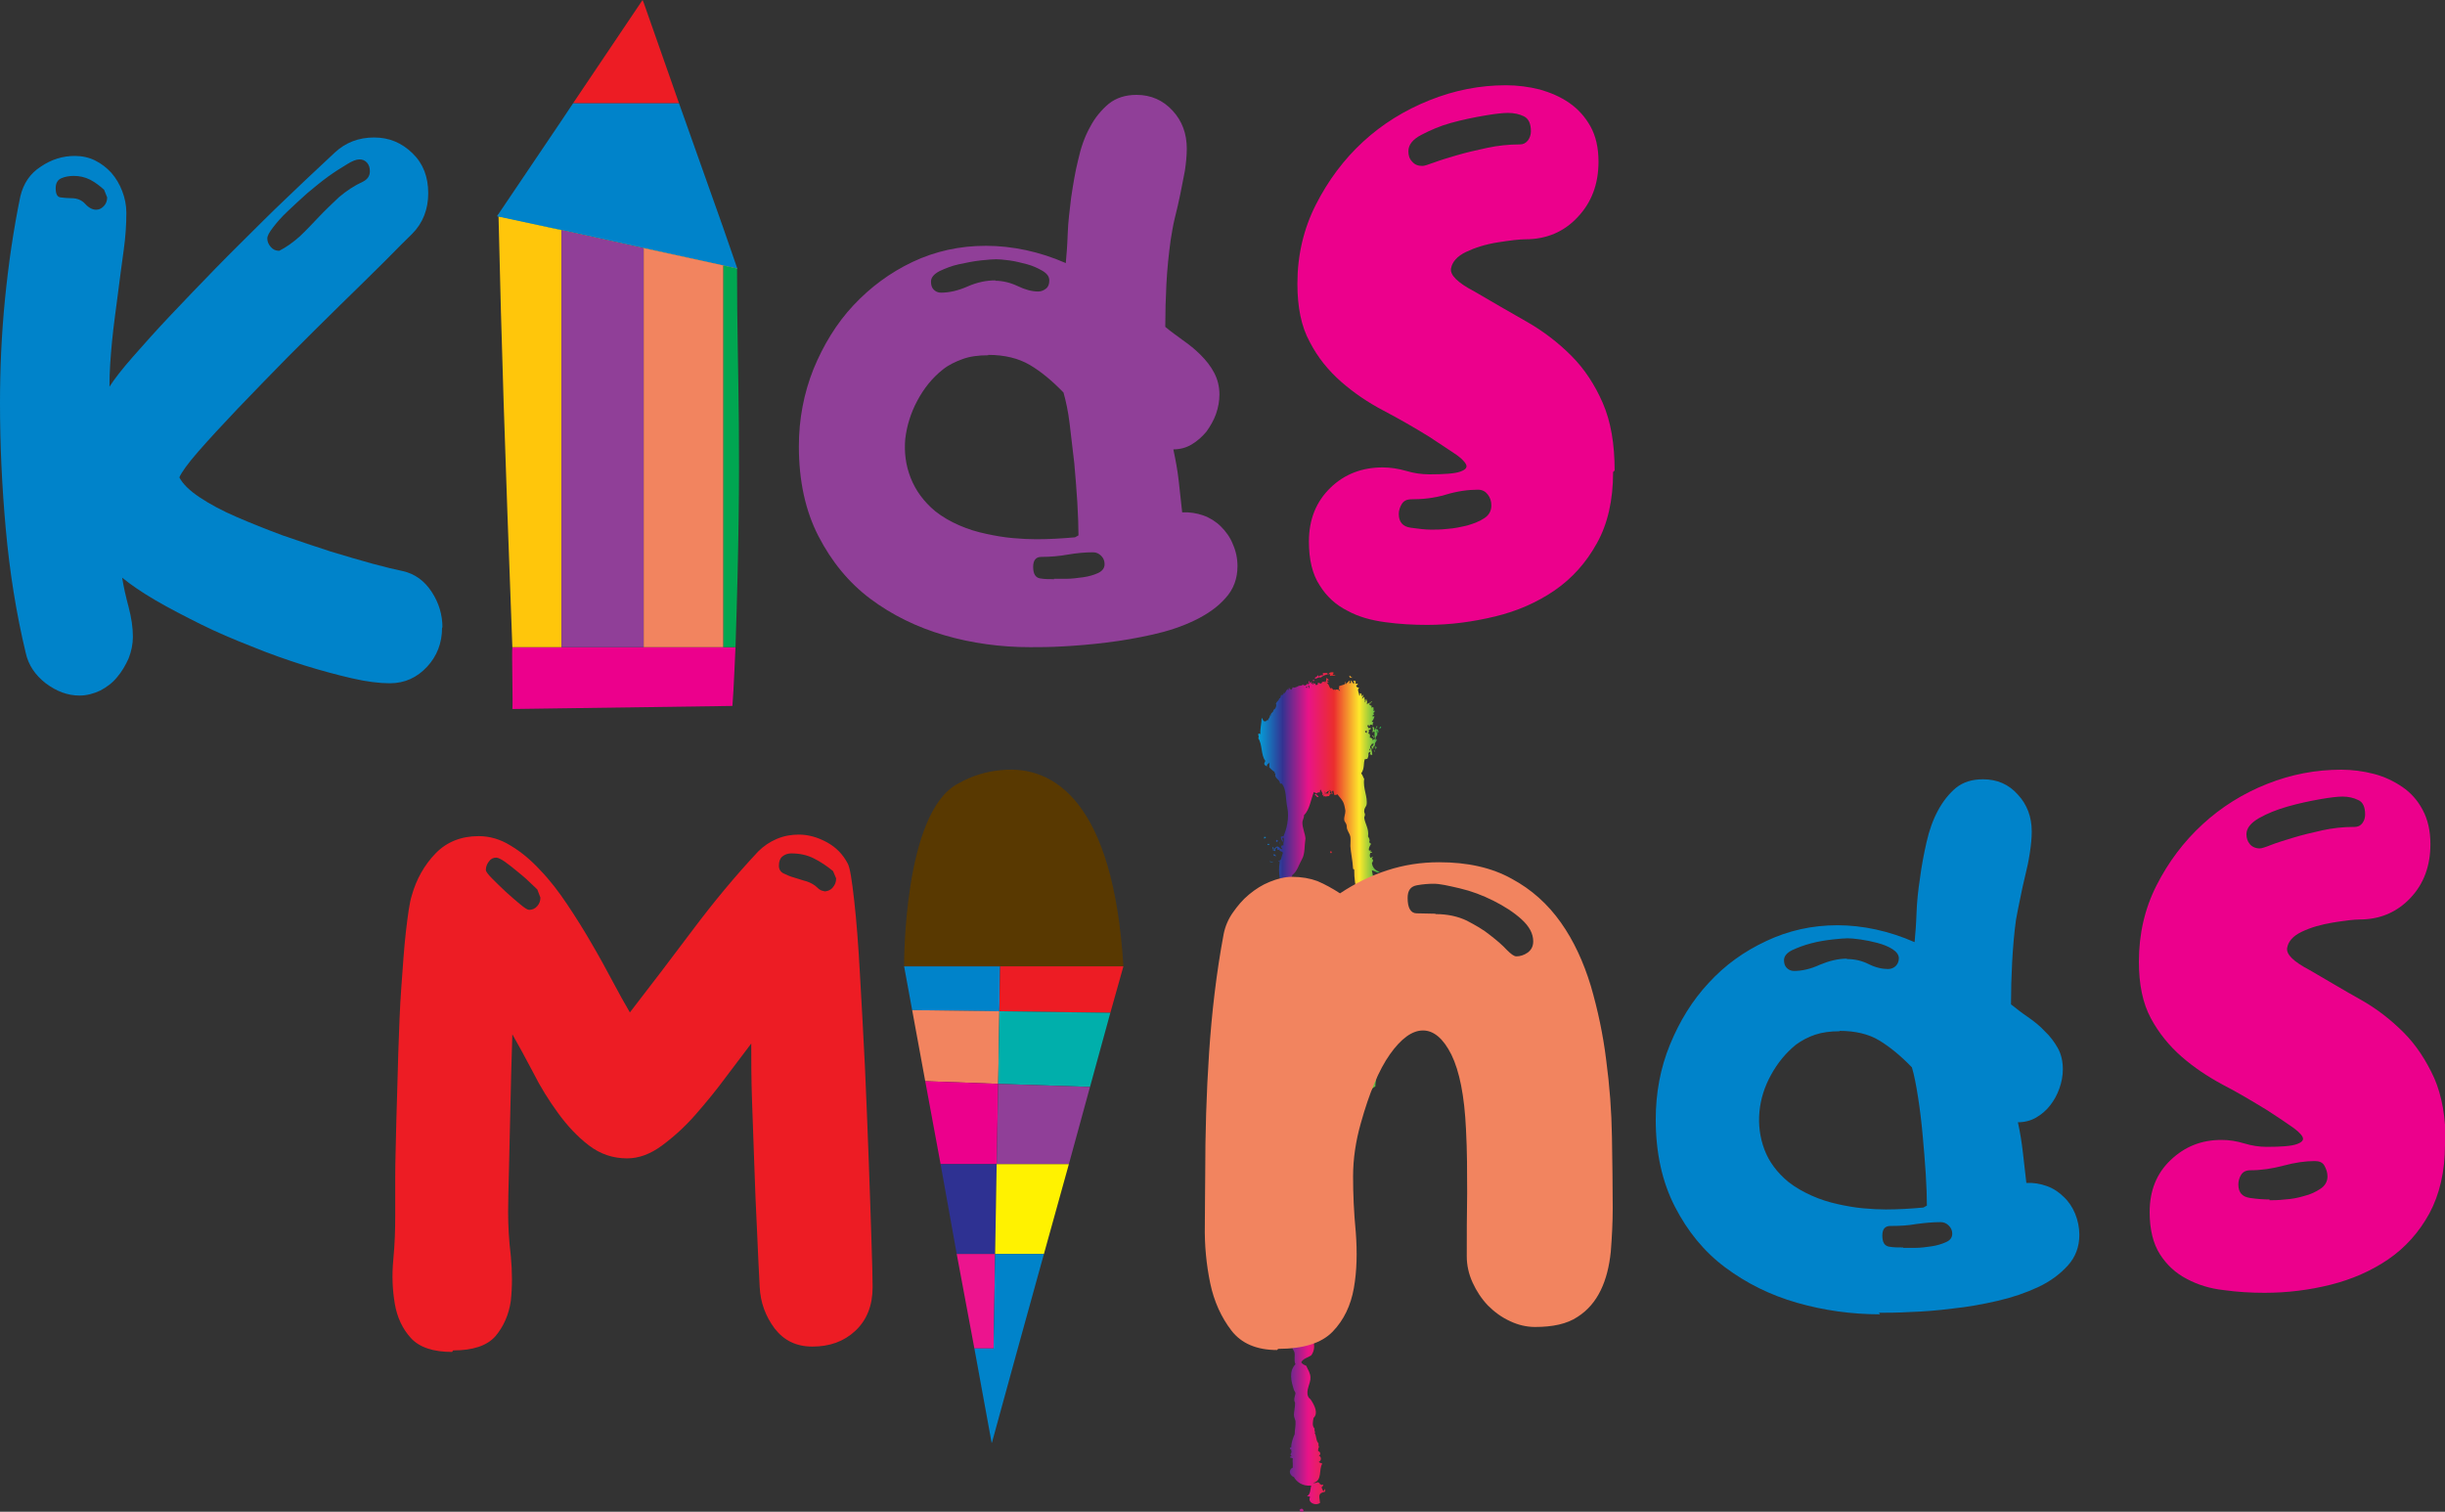 <?xml version="1.0" encoding="UTF-8"?>
<svg id="Layer_1" data-name="Layer 1" xmlns="http://www.w3.org/2000/svg" xmlns:xlink="http://www.w3.org/1999/xlink" viewBox="0 0 63.66 39.36">
  <rect x="0" y="0" width="63.66" height="39.36" fill="#333333" stroke="none"/>
  <defs>
    <style>
      .cls-1 {
        fill: #0083ca;
      }

      .cls-2 {
        fill: #f2845f;
      }

      .cls-3 {
        fill: #593901;
      }

      .cls-4 {
        fill: #ffc60b;
      }

      .cls-5 {
        fill: #2e3192;
      }

      .cls-6 {
        fill: url(#Spectrum_);
        fill-rule: evenodd;
      }

      .cls-7 {
        fill: #00afab;
      }

      .cls-8 {
        fill: none;
      }

      .cls-9 {
        fill: #fff200;
      }

      .cls-10 {
        fill: #903f98;
      }

      .cls-11 {
        fill: #ed1c24;
      }

      .cls-12 {
        fill: #00a651;
      }

      .cls-13 {
        fill: #ec008c;
      }

      .cls-14 {
        fill: #ec148e;
      }

      .cls-15 {
        fill: #ff0;
      }
    </style>
    <linearGradient id="Spectrum_" data-name="Spectrum " x1="32.73" y1="28.43" x2="36.06" y2="28.43" gradientUnits="userSpaceOnUse">
      <stop offset="0" stop-color="#00a8de"/>
      <stop offset=".2" stop-color="#333391"/>
      <stop offset=".4" stop-color="#e91388"/>
      <stop offset=".6" stop-color="#eb2d2e"/>
      <stop offset=".8" stop-color="#fde92b"/>
      <stop offset="1" stop-color="#009e54"/>
    </linearGradient>
  </defs>
  <g>
    <polygon class="cls-1" points="26.04 25.16 26.02 26.33 23.75 26.3 23.54 25.16 26.04 25.16"/>
    <polygon class="cls-2" points="26.02 26.33 25.99 28.22 24.09 28.15 23.75 26.3 26.02 26.33"/>
    <polygon class="cls-13" points="25.99 28.22 25.95 30.31 24.49 30.31 24.09 28.15 25.99 28.22"/>
    <polygon class="cls-5" points="25.95 30.31 25.91 32.65 24.91 32.65 24.49 30.31 25.95 30.31"/>
    <polygon class="cls-14" points="25.91 32.65 25.87 35.11 25.37 35.11 24.91 32.65 25.91 32.65"/>
    <path class="cls-3" d="m29.25,25.16h-5.71s-.03-4.02,1.41-4.76c.33-.19.73-.32,1.14-.35,1.36-.13,2.9.84,3.16,5.11Z"/>
    <polygon class="cls-11" points="29.25 25.16 28.91 26.37 26.02 26.33 26.04 25.16 29.25 25.16"/>
    <polygon class="cls-7" points="28.91 26.37 28.38 28.3 25.99 28.22 26.02 26.33 28.91 26.37"/>
    <polygon class="cls-10" points="28.38 28.3 27.83 30.31 25.95 30.31 25.99 28.22 28.38 28.3"/>
    <polygon class="cls-9" points="27.83 30.31 27.18 32.65 25.91 32.65 25.95 30.31 27.83 30.31"/>
    <polygon class="cls-1" points="27.18 32.65 26.5 35.11 25.83 37.55 25.82 37.57 25.37 35.11 25.87 35.11 25.91 32.65 27.18 32.65"/>
    <polyline class="cls-8" points="26.04 25.16 26.09 21.79 26.11 20.92"/>
  </g>
  <path class="cls-1" d="m11.51,16.34c0,.4-.13.74-.39,1.02-.26.28-.58.43-.97.43-.27,0-.6-.04-.99-.13s-.8-.2-1.25-.34c-.44-.14-.9-.3-1.36-.49-.46-.18-.91-.37-1.33-.58s-.81-.41-1.17-.62c-.36-.21-.65-.41-.87-.59.04.25.1.51.17.77.07.27.11.52.11.77,0,.19-.04.38-.11.56-.08.18-.18.35-.3.49-.12.15-.27.26-.44.35-.17.08-.35.13-.54.13-.31,0-.6-.11-.88-.32-.27-.21-.45-.47-.52-.79-.25-1.04-.42-2.12-.52-3.23-.1-1.11-.15-2.2-.15-3.27,0-.9.04-1.8.13-2.71s.22-1.81.4-2.68c.08-.33.25-.59.53-.77.28-.19.57-.28.89-.28.19,0,.37.04.53.12.16.08.3.19.42.32.12.14.21.29.28.47.07.18.11.37.11.57,0,.3-.02.62-.07.98-.05.36-.1.73-.15,1.13-.05.4-.11.8-.15,1.21s-.07.81-.07,1.21c.12-.19.32-.45.61-.78s.61-.69.98-1.08c.37-.39.76-.8,1.18-1.23s.83-.83,1.22-1.22c.39-.39.76-.73,1.09-1.05.33-.31.6-.56.79-.74.28-.26.62-.39,1.02-.39s.72.14,1,.41c.28.27.41.62.41,1.04s-.14.78-.42,1.06c-.14.14-.38.37-.71.71-.33.33-.72.71-1.16,1.14-.44.43-.89.88-1.36,1.35-.47.48-.91.93-1.31,1.35-.41.43-.75.8-1.03,1.12s-.44.55-.49.67c.09.17.26.34.53.52.27.18.59.35.96.51.37.16.77.32,1.2.48.43.15.85.29,1.25.42.4.12.77.23,1.1.32.33.09.59.15.78.19.31.07.56.25.75.54s.28.6.28.93ZM1.86,5.16c.15,0,.27.05.36.15.09.1.19.15.28.15.08,0,.14-.03.2-.09.06-.06.09-.14.09-.23l-.08-.2c-.11-.1-.23-.19-.36-.26-.14-.07-.28-.1-.43-.1-.12,0-.23.02-.32.06-.1.04-.15.13-.15.26,0,.15.04.23.13.24.09.01.18.02.28.02Zm7.77-.7c0-.09-.02-.16-.07-.22s-.12-.09-.2-.09c-.08,0-.19.04-.33.13-.15.09-.31.19-.49.32-.18.13-.36.28-.54.43-.18.16-.35.32-.51.47-.16.15-.28.29-.38.42-.1.13-.15.22-.15.29,0,.08.03.15.09.22.06.07.13.1.22.1.18-.09.36-.22.53-.37.17-.16.33-.33.5-.51s.35-.35.53-.52c.19-.16.4-.3.62-.4.12-.06.18-.15.18-.27Z"/>
  <path class="cls-13" d="m42,12.29c0,.73-.14,1.35-.42,1.85-.28.51-.65.92-1.1,1.23s-.97.54-1.55.68c-.58.14-1.17.22-1.77.22-.36,0-.73-.02-1.09-.07-.37-.05-.7-.14-.99-.3-.3-.15-.54-.37-.72-.66-.19-.29-.28-.67-.28-1.14,0-.58.19-1.04.56-1.4s.83-.53,1.36-.53c.2,0,.4.03.61.09.2.06.4.09.61.09.39,0,.66-.02.8-.07s.19-.11.15-.19-.15-.19-.34-.31c-.18-.12-.39-.26-.62-.41-.39-.24-.79-.47-1.19-.68-.4-.21-.77-.46-1.1-.75-.33-.29-.61-.63-.82-1.04-.22-.4-.32-.91-.32-1.51,0-.74.16-1.43.48-2.06.32-.63.73-1.18,1.23-1.64.5-.46,1.08-.82,1.73-1.08.65-.26,1.31-.39,1.99-.39.3,0,.6.04.88.11.28.08.54.19.77.35s.41.36.55.61c.14.25.21.56.21.92,0,.58-.18,1.06-.54,1.44-.36.39-.82.58-1.36.58-.16,0-.4.03-.72.08-.32.05-.6.14-.83.25s-.36.26-.39.43c-.03.17.17.37.61.6.46.27.91.53,1.35.78.44.25.83.55,1.17.89.34.34.61.75.82,1.23.21.48.31,1.07.31,1.76Zm-4.72,1.5c.1,0,.24,0,.41-.02.17-.01.35-.05.52-.09.17-.05.32-.11.44-.19.12-.08.18-.19.18-.33,0-.11-.03-.2-.09-.28s-.14-.13-.26-.13c-.26,0-.54.04-.84.13s-.6.12-.89.12c-.12,0-.2.04-.25.12-.05.08-.08.17-.08.26,0,.21.1.33.31.36.21.03.39.05.53.05Zm2.29-10.03c.09,0,.15-.03.21-.1.05-.07.08-.15.08-.24,0-.2-.06-.33-.18-.39-.12-.06-.26-.09-.42-.09-.12,0-.32.02-.61.07s-.58.11-.87.19-.54.19-.77.31-.34.26-.34.43c0,.11.03.2.1.27.07.08.15.11.27.11.04,0,.14-.03.3-.09.16-.06.36-.12.6-.19.24-.07.5-.13.78-.19.28-.06.57-.09.85-.09Z"/>
  <path class="cls-11" d="m11.77,35.2c-.49,0-.85-.12-1.07-.36-.22-.24-.36-.54-.42-.89-.06-.35-.08-.73-.04-1.15s.05-.79.05-1.13c0-.22,0-.56,0-1.01,0-.45.02-.95.03-1.51.02-.55.03-1.13.05-1.74s.04-1.18.08-1.72.07-1.02.12-1.45c.05-.42.09-.73.15-.92.12-.43.33-.8.62-1.1.29-.3.67-.45,1.12-.45.29,0,.57.08.84.25.27.16.53.38.77.64.25.26.48.56.7.89.22.33.43.66.63,1.01.2.34.38.67.55.99s.32.59.45.81c.55-.71,1.09-1.42,1.63-2.14.54-.72,1.11-1.41,1.71-2.05.14-.14.3-.25.49-.33.19-.08.38-.11.57-.11.25,0,.49.07.73.2.24.13.42.32.54.55.06.1.11.43.17.96.06.53.11,1.18.15,1.92s.09,1.55.13,2.41.07,1.69.1,2.47c.03.78.05,1.47.07,2.06.02.59.03,1,.03,1.21,0,.48-.15.86-.45,1.14-.3.28-.67.41-1.12.41-.42,0-.74-.16-.98-.47-.24-.32-.37-.68-.39-1.08-.02-.43-.05-.93-.07-1.48-.03-.55-.05-1.12-.07-1.69-.02-.58-.04-1.14-.06-1.69-.02-.55-.02-1.05-.02-1.48-.18.24-.39.52-.65.86-.25.34-.52.67-.8.99-.28.32-.58.59-.88.81-.3.22-.6.33-.9.33-.37,0-.7-.11-1-.34-.3-.23-.56-.51-.8-.84-.24-.33-.46-.68-.65-1.06-.2-.38-.38-.71-.54-.99-.01.26-.02.6-.03,1.01-.01.42-.02.85-.03,1.3-.01.45-.02.89-.03,1.3s-.02.75-.02,1.01c0,.35.02.74.07,1.15.04.42.04.81,0,1.17-.05.36-.19.67-.4.92-.22.25-.59.37-1.1.37Zm2-11.51c.09,0,.16-.03.22-.1s.08-.14.08-.22l-.08-.21s-.11-.11-.21-.2c-.09-.09-.2-.18-.31-.27-.11-.09-.22-.18-.32-.25-.1-.07-.18-.11-.23-.11-.08,0-.14.03-.19.1-.05.06-.08.14-.08.22,0,.04.05.11.16.22.11.11.23.23.36.35s.26.23.38.33.19.14.23.14Zm7.68-.48c.09,0,.17-.03.23-.1s.09-.14.09-.24l-.08-.19c-.16-.13-.32-.24-.5-.33-.18-.09-.37-.13-.59-.13-.09,0-.17.03-.23.08-.06.05-.09.13-.09.24,0,.09.04.16.12.2s.17.08.28.11c.11.03.21.07.33.1.11.04.2.09.27.16.06.06.12.09.18.09Z"/>
  <path class="cls-6" d="m35.2,17.64s-.03-.02-.06-.05c-.02.02,0,.04.02.06,0-.02.03,0,.05,0Zm-.97.07s-.02,0-.05,0c0,.04.04.02.05,0Zm1.43.65s.05-.06,0-.07c.01.03-.03.05,0,.07Zm.26.61s.04,0,.04-.05c-.01,0-.02,0-.03,0,.01.03-.04.04,0,.06Zm-.07.1s.03,0,.04,0c0-.03,0-.08-.04-.08,0,.03-.03.06,0,.08Zm-.08.43s.03-.06,0-.07c.02.03-.01.05,0,.07Zm-1.08,1.15s0-.02-.02-.03c.01.04-.03.02-.02.05.03-.02.05.01.06-.02h-.03Zm-1.76,1.16s0-.01,0-.02c-.03,0-.02.01-.02.04.08,0,.05-.08,0-.02Zm.33.06s-.02,0-.03,0c0,.01-.01.03,0,.05.03,0,.04,0,.04-.04Zm.06.1s.01-.05,0-.05c-.01,0,0,.14,0,.05Zm-.26,0s-.03.01-.06,0c-.01.05.06.03.06,0Zm1.58.2s-.01.02,0,.04c.01,0,.02,0,.03,0,.01-.01,0-.05-.02-.05Zm-1.42.11s-.02-.03-.04-.04c0,.02-.02,0-.03,0,0,.02.02.03.03.05,0-.03.03.02.04,0Zm-.17.15s.08.04.1,0c-.04.02-.07-.01-.1,0Zm2.99,2s0-.03-.03-.03c0,.01-.01.02-.02.04.02,0,.04.02.05,0Zm-1.32,1.01s.07.03.07,0c-.03,0-.06-.03-.07,0Zm-.05,0s0,.05.03.05c0-.03-.01-.04-.03-.05Zm.52,1.14s-.06-.07-.06-.04c.02.02.03.04.06.04Zm-2,3.71s.01.05.04.05c0-.03-.01-.05-.04-.05Zm.69,8.99s-.02.02-.04.02c-.01.05.03.06.08.07.03-.03.02-.09-.04-.09Zm2.15-12.28s.01.06-.02.05c0-.03,0-.05,0-.07.01.07-.03.07-.06.1,0,.06-.06.21-.06.27,0-.03.01-.03.04-.03,0,.05,0,.13,0,.15-.02,0-.04-.05-.06-.02.03.06-.02.15-.05.15.02.02.02.1-.04.08.03-.07-.02-.15-.02-.24,0-.08.07-.14.05-.22.04-.13.22-.23.14-.4-.05.01-.09.01-.13,0,.04-.05.01-.1.02-.14-.03-.02-.03.05-.05.02.02-.04,0-.02-.02-.04.03-.22.03-.44.06-.69.04-.04.03-.09.04-.15.08-.18,0-.36.03-.54,0-.05.03-.09.04-.14.02-.15-.01-.34.06-.46.02-.02.01,0,.04,0,0-.02.03-.06,0-.07-.01.02-.01.05-.05.04-.01-.21-.26-.41-.07-.56-.03,0-.05,0-.06-.03-.08-.18-.03-.38-.03-.58,0-.27-.06-.55-.11-.82.08.02.13.06.18.06-.03-.03.02,0,.02-.02-.12-.04-.18-.11-.2-.23.03-.04.05-.08,0-.11,0-.02.05-.04,0-.06,0,.01,0,.04-.04.03-.02-.04-.02-.07,0-.12.01-.03.04.02.04-.02,0-.03-.05,0-.05-.04.02,0,.03.03.03,0-.01-.02-.05.01-.06-.02,0-.07.03-.11.06-.16-.02-.01-.04-.02-.05-.05.03-.05-.01-.11-.03-.14.03-.2-.08-.33-.1-.49,0-.02.02-.05.02-.08,0-.03-.02-.05-.02-.08,0-.1.04-.11.06-.17.04-.21-.1-.43-.06-.68-.03-.04-.04-.11-.08-.14.1-.14.05-.27.1-.38.02.02.04-.01.06,0,.04-.07.03-.11.03-.16,0,0,0,0,0,0v-.03s0,.02,0,.03c.03,0,.03-.04.05-.02,0,.04,0,.06-.03.06.04.01.04-.02.05.03,0-.01.01-.02.03-.02-.01-.07,0-.07-.03-.14.03.01.04,0,.05-.03-.02,0-.02,0-.02.03-.02,0-.02-.03-.04-.04,0,.01.01.05,0,.05-.04-.11,0-.08.04-.17,0,.04.03,0,.04.02-.02.02-.03.08-.06.05,0,.04.01.03,0,.05.03,0,.02.02.04.02,0-.05.02-.06.05-.08-.02-.09.08-.14.05-.17,0,.05-.02,0-.03.04,0-.07-.02-.08.04-.14-.01-.02.02-.1,0-.11,0,0,0,.04-.03.03,0-.01,0-.02,0-.03.02,0,.02-.03.03-.05-.02,0-.02.01-.04,0,0-.03.07-.05.03-.08-.02.05-.05.09-.07.13,0-.06.02-.09-.04-.11-.01.05.03.1-.02.14.05,0,.03,0,.07-.02,0,.07,0,.11,0,.14-.03.03-.02-.04-.06-.03,0,.05.04,0,.03.06.03.01,0-.03.04-.02,0,.02-.01.04,0,.07-.03-.04-.03,0-.06.02,0-.03,0-.05-.02-.06,0,0-.02,0-.03,0,.03-.03-.03,0-.03-.03.03,0,0-.06,0-.09,0,.01-.03,0-.04,0,.03-.03.02-.06.02-.1.04,0,.05,0,.05-.05-.03-.01-.05.03-.06,0,.01,0-.06-.05,0-.08.01,0,0,.05.03.04,0-.06.06-.05.08-.02,0-.04,0-.06.02-.08,0-.02-.04,0-.04-.03.04-.03.05-.08.07-.13-.03.01-.04-.01-.06,0,0-.03.04-.03.05-.06,0-.02-.03,0-.03-.03.03,0,.04-.03.05-.06-.02,0-.03.03-.04,0,.01-.03,0-.05,0-.08-.01-.03-.04.02-.05,0,0-.03,0-.02,0-.05-.05,0-.02,0-.04-.03,0-.04.04-.04.05-.08-.02-.02-.04.05-.06.07-.02,0,0-.03-.02-.03-.02.05-.03-.01-.06.04.04-.1-.01-.09,0-.14-.04.01,0,.06-.05.09.03-.06-.02-.1,0-.14-.04-.01-.05.06-.07.03.02-.02.03-.05.04-.09-.03,0-.01.04-.05.03,0-.03,0-.07-.03-.07-.03,0,.01.07-.03.06,0-.07-.07-.16,0-.2-.03-.01-.06,0-.08-.05,0-.03.05-.02.04-.06-.03,0-.03.01-.06,0,0-.03.02-.04,0-.07-.03,0-.05-.02-.06.02.01,0,.03,0,.04,0-.04,0,0,.04-.02.06-.03-.04-.06-.06-.06-.09-.05,0,.01.07-.03.07,0-.05,0,.01-.03,0,0-.02.03-.06,0-.07-.02.04-.07.06-.09.1.01-.03,0-.06-.02-.07,0,.03.02.03,0,.06-.05.03-.1.03-.16.06.02.03,0,.04,0,.08.01,0,.05.03.02.04-.03-.05-.06-.03-.11-.04,0,0,.01,0,0,.02-.03-.01-.03-.04-.06,0,0-.04-.06-.08-.07-.04-.04-.07-.04-.12-.1-.15.02,0,.05,0,.05-.03-.01,0-.05.01-.05,0,.05.01,0-.08.05-.03.02-.03-.03-.05-.06-.07.01.08-.01.08-.03.13-.01,0,0-.02,0-.04-.04.01-.06.03-.08,0,0,.02.01.02,0,.04-.02,0-.02.02-.05.02-.03,0,.02-.03-.02-.02-.02,0-.04,0-.05.02.02,0,.02.02,0,.03-.03,0-.02.01-.05,0,0-.02,0-.03-.02-.04-.01,0-.04.05-.06.02,0-.03.04.03.03-.02-.02-.03-.03.02-.05.02-.02-.04.01-.03,0-.06-.04.03-.05.04-.09.07,0-.03.04-.03.05-.06-.03.02,0-.03-.03-.03-.01.03,0,.09-.05.1,0-.02.03-.03,0-.03,0,0-.01,0-.01,0,0,0,0,0,0,.02-.01.04-.09.03-.1,0-.03.06-.07,0-.16.07-.01-.02-.05.04-.1,0-.01.02-.02.05-.04.07-.01-.02-.05-.01-.05-.05.02.01.02.01,0,0-.02-.03-.01.05-.03.06-.02,0,0-.03-.02-.03-.04.05-.04.08-.09.12,0-.01,0-.08,0-.05,0,.06-.03.08-.06.1-.02-.01.01-.04,0-.04-.03.03-.02.13-.06.11-.02.08-.06.07-.09.14.03.04-.01.15-.06.16,0,.08-.09.08-.07.15-.02,0-.02-.01-.03,0,.02.04-.04.08-.05.13-.03-.03-.03.02-.06.02,0,0-.04,0-.03,0-.04-.01-.03-.05-.07-.09,0,.14-.05.31-.03.44-.02-.05-.02-.03-.06-.02,0,.05.03.08,0,.11.11.15.07.44.18.58.01.05-.03.05-.02.1.01.03.05.04.07.06-.02-.07.05-.07.06-.11v.13s.08.09.14.12c-.02.05,0,.02.02.04-.04.13.11.14.12.26.01-.02,0,.02.04,0,.13.14.1.42.15.64.05.26-.02.56-.11.75,0-.04-.05,0-.06,0,0,.04.02.11.06.13,0-.04-.03-.09-.03-.11,0,.01.02,0,.04,0,.03.08-.02.13,0,.2-.04,0-.05,0-.06.03-.02.02.04.05.02.07-.06,0-.06-.06-.12-.07-.04,0-.05.04-.08.06-.03,0-.01-.05-.05-.04,0,.03.01.05.04.06.04,0,.05-.03.07-.05.02,0,.02.02.02.05.03.02.02,0,.06,0-.03.06.09.03.08.1-.03.06-.03.13-.06.18.02-.03-.05,0,0,.02-.03.01-.05-.03-.05,0,0,.02.03,0,.03.03-.05.28.03.48.03.72,0,.11-.1.19-.14.31-.05.17.02.3.04.47,0,.1-.02.2,0,.29.01.06.04.21.04.31,0,.11-.07.22-.02.35.1.22.04.5.1.72-.05.06.01.19-.02.26.02.13.01.28.03.43.01.12,0,.22,0,.33.08.14.11.35.13.53.01.12,0,.25,0,.36,0,.28.04.63.03.87.05.14-.02.38.06.54,0,.03-.01.05-.02.07.02.01.01.04.03.06-.02.23-.05.48-.04.71,0,.09-.03.18,0,.25-.05.1-.05.23-.04.32.01.07-.04.14-.05.21,0,.07.04.13.06.21,0,.05-.03.16,0,.27,0,.02.02.03.02.05,0,.1,0,.14-.02.22,0,.05.02.1.02.15,0,.12.01.27,0,.4-.01.11-.06.24-.06.33,0,.1.07.18.07.27,0,.04-.02.09-.04.14-.03.16-.09.29,0,.46-.04.11-.03.22-.05.34-.01.07-.06.14-.06.21-.04.37.15.66.17,1.04.02.08.03.17.05.24,0,.06,0,.12,0,.17,0,.05.04.09.06.14.03.1-.02.22.03.32-.18.19-.11.45-.04.67.01.03.03.04.04.08,0,.05-.04.12-.03.2,0,.02.02.04.02.06,0,.12-.03.22-.03.31,0,.06.03.11.04.16.01.12-.02.22-.02.34-.04.09-.09.22-.09.34-.02,0-.03.01-.04.02.02,0,.01.02.01.04.01,0,.02,0,.03,0,0,.03,0,.05.01.07-.01.01-.02.03-.03.06,0,.02.04.03.02.05,0,0-.05,0-.03.03.02,0,.05.02.07.02,0,0,0,0,0,.01-.01.05,0,.09,0,.14,0,.03,0,.06,0,.09-.12.06-.09.2.03.25.07.12.21.24.45.22-.03.11-.01.21-.11.28.04,0,.08,0,.08.02-.07.14.14.24.26.15-.01-.15-.08-.25.13-.29,0-.02.02-.06-.01-.07-.02.03.02.04-.04.05-.01-.03-.03-.06-.04-.09,0-.02.07-.05.03-.08-.03.04-.02-.01-.07,0,0-.03-.03-.05-.07-.06,0,.02-.09.03-.11.02.25-.05.14-.37.24-.5-.03-.02-.08-.02-.09-.05.07-.03.07-.13,0-.16.06-.03.04-.1-.02-.12,0-.02,0-.05.01-.08.01-.01.02-.03,0-.06,0,0,0,0,0,0,0-.02,0-.04,0-.06-.07-.07-.05-.19-.1-.27.03-.02-.02-.05,0-.11-.07-.08-.05-.16-.03-.28.13-.12.03-.32-.06-.46-.02-.04-.07-.06-.08-.1-.07-.16.07-.35.06-.49,0-.12-.06-.19-.11-.31-.05-.02-.1-.04-.13-.09.05-.1.17-.12.26-.18.14-.19.07-.42-.06-.63-.04-.06-.1-.15-.11-.22-.02-.11.04-.25.06-.37.03-.15.1-.32.09-.44-.01-.13-.12-.23-.16-.35-.04-.17.05-.35,0-.54-.09-.14-.11-.32-.07-.52.02,0,.02-.01.04,0,0-.07,0-.11.03-.15-.02-.05,0-.1-.02-.16.05-.05,0-.13,0-.2.02-.18.01-.38,0-.59,0-.05-.03-.1-.03-.15,0-.08.03-.16.03-.24,0-.01-.02-.02-.02-.03-.04-.2.03-.4,0-.59.07-.06,0-.17,0-.26,0-.1.04-.2,0-.3.01-.01.01-.04.03-.05-.01-.28.02-.59-.05-.82.06-.25-.02-.53,0-.81,0-.03-.03-.03-.03-.06.03-.17.03-.34,0-.49-.02-.17.03-.39.05-.6.01-.12-.04-.24-.07-.35.02-.01,0-.05.02-.07-.12-.17-.03-.37-.04-.58,0-.12-.06-.2-.05-.32.03-.2-.09-.35-.11-.53.25-.27-.11-.71.06-1.03,0-.02-.02-.02,0-.05.1-.26-.15-.43-.17-.64-.02-.12.05-.23.09-.37.12-.08.17-.27.25-.41.08-.14.06-.34.09-.54-.01-.13-.08-.27-.08-.41,0-.07.05-.13.04-.19.15-.15.18-.41.26-.61.02.02.04.03.06.03,0,.06-.03.01-.04.05.06.01.04.07.1.05-.01-.05-.05-.02-.06-.1.05.01.03,0,.04-.02.03.01.02,0,.06,0-.01-.03,0-.06.02-.07.01.06.06.08.04.14,0,.03.04-.03.04,0-.02,0-.03.04,0,.04,0-.01,0-.03,0-.03.03.06.08.01.14.02,0-.05.03-.05.06-.07-.03,0-.04,0-.05-.03.06,0-.03-.05,0-.06.02,0,.03.04.05.05.03,0,0-.04.05-.03,0,.04.02.07.02.11.03,0,.06,0,.08-.02.06.08.14.15.17.25.02.05.03.13.04.18,0,.09-.04.16-.03.24,0,.04.05.08.06.13.01.04,0,.08.02.12.02.06.07.12.08.19.01.07,0,.16,0,.24.01.17.06.38.07.59,0,.02.03,0,.03.03,0,.21.02.44.1.6-.05.09,0,.24.02.35-.05.14-.03.28.04.41-.04.22-.07.43.03.61-.01.04,0,.13,0,.18-.11.22-.02.49-.05.73-.04.07,0,.17-.04.26.02.01,0,.05.02.07-.08.14-.04.3-.05.43,0,.03-.02.18-.03.2,0,.02-.02,0-.03.03-.03.13-.02.26,0,.39-.04.19-.04.37-.08.56-.05.2-.13.4-.07.63.07.06.03.13.04.2.03.24.34.33.5.17.03-.08.07-.15.15-.18,0-.1.02-.14.03-.25-.06-.04-.06-.13-.08-.18.06-.02.04-.06.07-.11.02,0,.03.02.06.02.02-.02,0-.05.04-.08.01.02.01.05.04.06.06-.23.07-.46.13-.67-.03,0-.02-.04-.05-.05Zm-.38-7.5s.02,0,.03,0c0,.01-.01.02-.02.04-.02,0,0-.03,0-.05Zm-.06-.48c-.02.05,0,0,0,.06-.03,0-.04-.01-.05-.04.03,0,.02-.03.05-.02Zm-1.56-1.11s-.03-.04-.03,0c0,.03-.01-.02,0-.03.02,0,.05,0,.04.03Zm.06.02s-.02-.1-.04-.05c-.03-.03.03,0,.02-.04.02.01.04.06.02.09Zm.51,2.73s-.05,0-.11,0c0,0,.02-.04,0-.03,0,0,0,0,0-.02,0,0,0,0,0,0,.02,0,0,.03.02.04.07-.03.02-.04.09-.06,0,.06-.05.03,0,.08Zm1.21,6.51s0,.08-.04.09c.01-.04-.02-.05-.02-.08.01-.01.03-.01.06,0Zm-1.8-9.38s-.01,0,0,0h0Zm1.78,1.78s0-.08.05-.09c0-.02,0-.04-.03-.05.01.04-.01.08-.02.12,0-.01-.02-.02-.02,0,.02,0,0,.03.02.03Zm-2.59,2.6s.02-.05,0-.06c0,0,0,.01,0,0-.02,0-.05-.03-.06,0,.01,0,.01.02,0,.03.03,0,.04.01.06.02Zm2.71,5.65s.02-.04.02-.06c-.05-.01-.02.06-.02.06Zm-1.27-10.27s-.03.04,0,.05c.01-.02.07,0,.13-.02,0-.02-.07,0-.07-.02,0-.03.03-.01.02-.05-.05-.02-.12,0-.13.05.03,0,.03-.02.06,0Zm-.25.09c.06-.05.12-.07.18-.08,0-.07-.08-.02-.12-.04-.02.02,0,.03,0,.06-.04,0-.09,0-.12.04,0-.02,0-.03-.02-.04-.01.05-.08.05-.08.08.07.03.06-.04.16-.02Z"/>
  <path class="cls-10" d="m26.82,16.85c-.76,0-1.51-.1-2.23-.31-.72-.21-1.37-.53-1.93-.95s-1.01-.97-1.35-1.63-.51-1.44-.51-2.34c0-.71.13-1.38.38-2.01.26-.63.6-1.19,1.04-1.66.44-.47.95-.85,1.54-1.13.59-.28,1.23-.42,1.91-.42s1.4.15,2.08.45c.02-.21.04-.47.05-.77s.05-.61.09-.94c.05-.33.1-.65.18-.97.07-.32.17-.61.31-.86.13-.25.3-.45.49-.61.19-.15.43-.23.72-.23.38,0,.69.14.94.41.25.27.37.6.37.99,0,.18-.02.38-.05.58-.04.2-.08.41-.12.61s-.09.41-.14.61-.08.4-.11.58c-.05.37-.09.75-.11,1.13-.02.38-.03.76-.03,1.13.14.12.3.23.46.35.16.11.32.24.46.38.14.14.26.29.35.46.09.17.14.36.14.57,0,.17-.03.34-.09.51s-.15.32-.25.46c-.11.13-.23.24-.38.33-.15.09-.31.13-.48.13.06.28.11.55.14.82.03.27.06.54.09.82.19-.01.38.02.55.08.17.06.33.16.46.29.13.13.24.28.31.46.08.18.12.37.12.57,0,.32-.1.6-.31.83-.2.23-.47.42-.8.58-.33.16-.69.28-1.09.37-.4.09-.8.16-1.21.21-.4.05-.78.08-1.13.1-.35.02-.63.02-.85.02Zm-1.09-7.6c-.26,0-.48.03-.67.1s-.36.15-.51.27c-.28.22-.5.5-.67.82-.17.32-.27.65-.31.99-.03.34.01.68.14,1.01s.34.62.64.87c.19.15.4.27.63.37s.46.17.7.22c.23.05.46.09.69.11.22.02.43.03.61.03.34,0,.67-.02,1.01-.05l.09-.05c0-.23-.01-.52-.03-.86-.02-.34-.05-.68-.08-1.03-.04-.35-.08-.69-.12-1.02s-.1-.6-.16-.81c-.3-.31-.59-.55-.88-.72s-.65-.26-1.08-.26Zm.18-1.94c.2,0,.4.05.59.14s.36.14.53.14c.08,0,.15-.03.21-.08s.08-.12.08-.21c0-.1-.06-.18-.18-.25-.12-.07-.25-.13-.4-.17-.15-.04-.31-.08-.46-.1s-.27-.03-.34-.03c-.08,0-.22.01-.4.03-.19.02-.38.06-.57.1s-.36.11-.51.18c-.15.08-.22.17-.22.27,0,.09.02.16.07.21s.11.08.19.08c.21,0,.44-.05.69-.16.25-.11.49-.16.73-.16Zm1.53,7.76c.07,0,.18,0,.32,0,.14,0,.29-.02.44-.04.15-.02.28-.06.39-.11.11-.05.17-.13.17-.23,0-.09-.03-.16-.09-.22-.06-.06-.13-.09-.21-.09-.21,0-.43.02-.66.06-.22.04-.45.06-.69.06-.14,0-.21.09-.21.26,0,.18.06.28.18.3.12.02.24.02.37.02Z"/>
  <path class="cls-2" d="m33.25,35.15c-.53,0-.93-.17-1.19-.51-.26-.34-.45-.75-.55-1.23s-.15-.99-.14-1.51c0-.52.01-.97.01-1.34,0-1.04.03-2.09.1-3.14.07-1.05.19-2.09.38-3.1.04-.2.12-.39.24-.56s.25-.33.42-.47.34-.25.54-.33c.2-.08.39-.13.58-.13.25,0,.47.04.66.11.19.08.39.19.59.32.39-.26.8-.46,1.23-.6.43-.14.88-.21,1.35-.21.74,0,1.37.14,1.89.43.52.28.94.66,1.28,1.14s.59,1.03.78,1.65c.18.62.32,1.27.4,1.93.09.67.14,1.34.15,2s.02,1.29.02,1.85c0,.38-.02.76-.05,1.14-.04.38-.12.71-.26,1s-.34.53-.61.7c-.27.18-.64.26-1.1.26-.22,0-.44-.05-.65-.15-.22-.1-.41-.24-.58-.41-.17-.18-.3-.38-.4-.6-.1-.22-.15-.45-.15-.68,0-.54,0-1.08.01-1.64,0-.55,0-1.1-.03-1.66-.04-.88-.17-1.52-.38-1.95-.21-.42-.46-.63-.74-.63s-.57.21-.86.62-.54,1.01-.76,1.8c-.13.46-.2.92-.2,1.38s.02.93.07,1.45c.04.52.03,1.01-.05,1.46-.08.45-.26.83-.55,1.13-.29.3-.76.45-1.42.45Zm4.13-11.35c.31,0,.58.06.81.17.23.12.44.24.61.38.18.14.32.26.43.38.11.11.19.17.25.17.1,0,.2-.03.3-.1.09-.07.14-.16.14-.29,0-.2-.1-.39-.31-.58-.2-.18-.45-.34-.73-.48-.28-.14-.57-.25-.87-.32s-.52-.12-.68-.12c-.13,0-.28.01-.44.04s-.24.13-.24.33c0,.26.08.4.24.4s.32.01.48.01Z"/>
  <path class="cls-1" d="m48.95,34.22c-.74,0-1.46-.1-2.16-.3-.7-.2-1.32-.51-1.87-.92s-.98-.94-1.31-1.58-.5-1.4-.5-2.27c0-.69.12-1.34.37-1.95.25-.61.58-1.15,1.01-1.61.42-.46.92-.82,1.5-1.09.57-.27,1.19-.41,1.85-.41s1.35.15,2.01.44c.02-.21.04-.46.05-.75s.04-.59.09-.91c.04-.32.1-.63.17-.94.07-.31.17-.59.3-.83.13-.24.29-.44.47-.59.19-.15.42-.22.7-.22.37,0,.67.13.91.4.24.26.36.58.36.96,0,.18-.02.36-.05.56-.03.2-.07.39-.12.59s-.09.39-.13.59-.08.38-.11.56c-.05.36-.08.73-.1,1.1-.02.37-.03.74-.03,1.1.14.11.29.23.44.33.16.11.31.23.44.37.14.13.25.28.34.44.09.16.13.35.13.55,0,.17-.03.33-.09.5s-.14.31-.24.44c-.1.13-.23.24-.37.32-.14.08-.3.12-.47.12.06.27.1.53.13.79.03.26.06.52.09.79.19-.01.36.02.53.08.17.06.32.16.44.28.13.12.23.27.3.44.07.17.11.36.11.55,0,.31-.1.58-.3.8-.2.22-.45.41-.77.56-.32.15-.67.27-1.06.36-.39.09-.78.16-1.17.2-.39.05-.76.08-1.1.09-.34.02-.61.02-.82.02Zm-1.05-7.37c-.25,0-.46.03-.64.09s-.35.15-.5.26c-.27.22-.48.48-.65.79-.17.31-.27.63-.3.96-.03.33.01.66.13.98s.33.6.62.84c.19.15.39.26.61.36s.45.17.67.22c.23.05.45.09.67.11.22.02.41.03.59.03.33,0,.65-.02.98-.05l.09-.05c0-.23-.01-.5-.03-.83-.02-.33-.05-.66-.08-1-.03-.34-.07-.67-.12-.99s-.1-.58-.16-.78c-.29-.3-.57-.53-.85-.7s-.63-.25-1.04-.25Zm.18-1.88c.2,0,.39.04.57.13s.35.13.51.13c.08,0,.15-.03.2-.08s.08-.12.08-.2c0-.09-.06-.17-.17-.24-.11-.07-.24-.12-.39-.16-.15-.04-.3-.07-.44-.09s-.26-.03-.33-.03c-.08,0-.21.01-.39.03-.18.02-.37.05-.56.1s-.35.11-.5.18c-.14.07-.21.16-.21.26,0,.08.02.15.07.2s.11.08.19.08c.21,0,.43-.05.67-.16.24-.1.47-.16.71-.16Zm1.48,7.52c.07,0,.17,0,.31,0,.14,0,.28-.02.42-.04.14-.02.27-.06.38-.11.11-.05.16-.12.16-.22,0-.08-.03-.15-.09-.21-.06-.06-.13-.09-.21-.09-.21,0-.42.02-.64.05-.22.04-.44.05-.67.05-.14,0-.21.08-.21.25,0,.18.06.27.18.29.12.02.24.02.36.02Z"/>
  <path class="cls-13" d="m63.66,29.8c0,.7-.14,1.3-.41,1.8-.27.49-.63.89-1.07,1.19s-.94.52-1.5.66c-.56.14-1.13.21-1.72.21-.35,0-.7-.02-1.06-.07-.36-.04-.68-.14-.96-.29-.29-.15-.52-.36-.7-.64-.18-.28-.27-.65-.27-1.1,0-.56.18-1.01.55-1.36s.8-.52,1.32-.52c.2,0,.39.03.59.09.2.06.39.09.59.09.38,0,.64-.02.78-.07s.19-.11.15-.19-.15-.18-.33-.3c-.17-.12-.37-.25-.6-.4-.38-.23-.76-.46-1.15-.66-.39-.21-.75-.45-1.07-.73-.32-.28-.59-.61-.8-1-.21-.39-.31-.88-.31-1.47,0-.72.15-1.38.46-1.99.31-.61.71-1.14,1.2-1.59.49-.45,1.05-.8,1.68-1.05.63-.25,1.27-.37,1.93-.37.29,0,.58.04.85.11.27.07.52.19.74.34s.4.35.53.6c.13.24.2.54.2.89,0,.56-.17,1.03-.52,1.4-.35.37-.79.56-1.32.56-.15,0-.39.03-.7.08-.31.05-.58.13-.81.24s-.35.25-.38.42c-.03.17.17.36.59.58.45.26.88.52,1.31.76.43.24.8.53,1.13.86.33.33.59.73.8,1.19.2.46.3,1.03.3,1.71Zm-4.57,1.45c.1,0,.23,0,.4-.02.17-.01.34-.04.5-.09.17-.04.31-.11.43-.19.12-.08.18-.19.18-.32,0-.1-.03-.19-.08-.28s-.14-.12-.25-.12c-.25,0-.52.04-.82.12s-.58.12-.86.12c-.11,0-.19.04-.24.12-.05.08-.07.17-.07.25,0,.21.1.32.3.35.2.03.37.04.51.04Zm2.22-9.72c.08,0,.15-.03.2-.1.05-.07.07-.14.07-.23,0-.19-.06-.32-.18-.37-.12-.06-.26-.09-.41-.09-.11,0-.31.02-.59.07s-.56.11-.84.19-.53.18-.74.3-.33.26-.33.42c0,.1.03.19.09.26.06.07.15.11.26.11.04,0,.14-.03.29-.09.15-.06.35-.12.58-.19.23-.07.48-.13.75-.19.27-.06.55-.09.83-.09Z"/>
  <g>
    <path class="cls-13" d="m13.34,18.46c.02-.08-.02-1.53,0-1.61h5.81c-.02.37-.04,1.02-.08,1.53"/>
    <path class="cls-4" d="m14.62,5.99v10.86h-1.28c-.2-5.33-.28-7.77-.36-11.22l1.64.36Z"/>
    <path class="cls-12" d="m19.15,16.85h-.32V6.91l.36.08c0,2.99.14,4.51-.04,9.86Z"/>
    <path class="cls-15" d="m19.19,6.99l-.36-.08-2.07-.45-2.14-.47-1.64-.36h0s0-.02-.01-.04l1.65.37,2.14.48,2.07.46.36.08Z"/>
    <polygon class="cls-11" points="17.68 2.69 14.92 2.69 16.73 0 16.76 .07 17.68 2.69"/>
    <polygon class="cls-1" points="19.2 7 19.19 6.99 18.83 6.91 16.76 6.46 14.62 5.99 12.98 5.64 12.98 5.64 12.94 5.63 12.96 5.6 14.62 3.14 14.92 2.69 17.68 2.69 18.83 5.93 19.2 7"/>
    <polygon class="cls-10" points="16.76 6.46 16.76 16.85 14.62 16.85 14.62 5.99 16.76 6.46"/>
    <polygon class="cls-2" points="18.83 6.91 18.83 16.85 16.76 16.85 16.76 6.46 18.83 6.91"/>
  </g>
</svg>